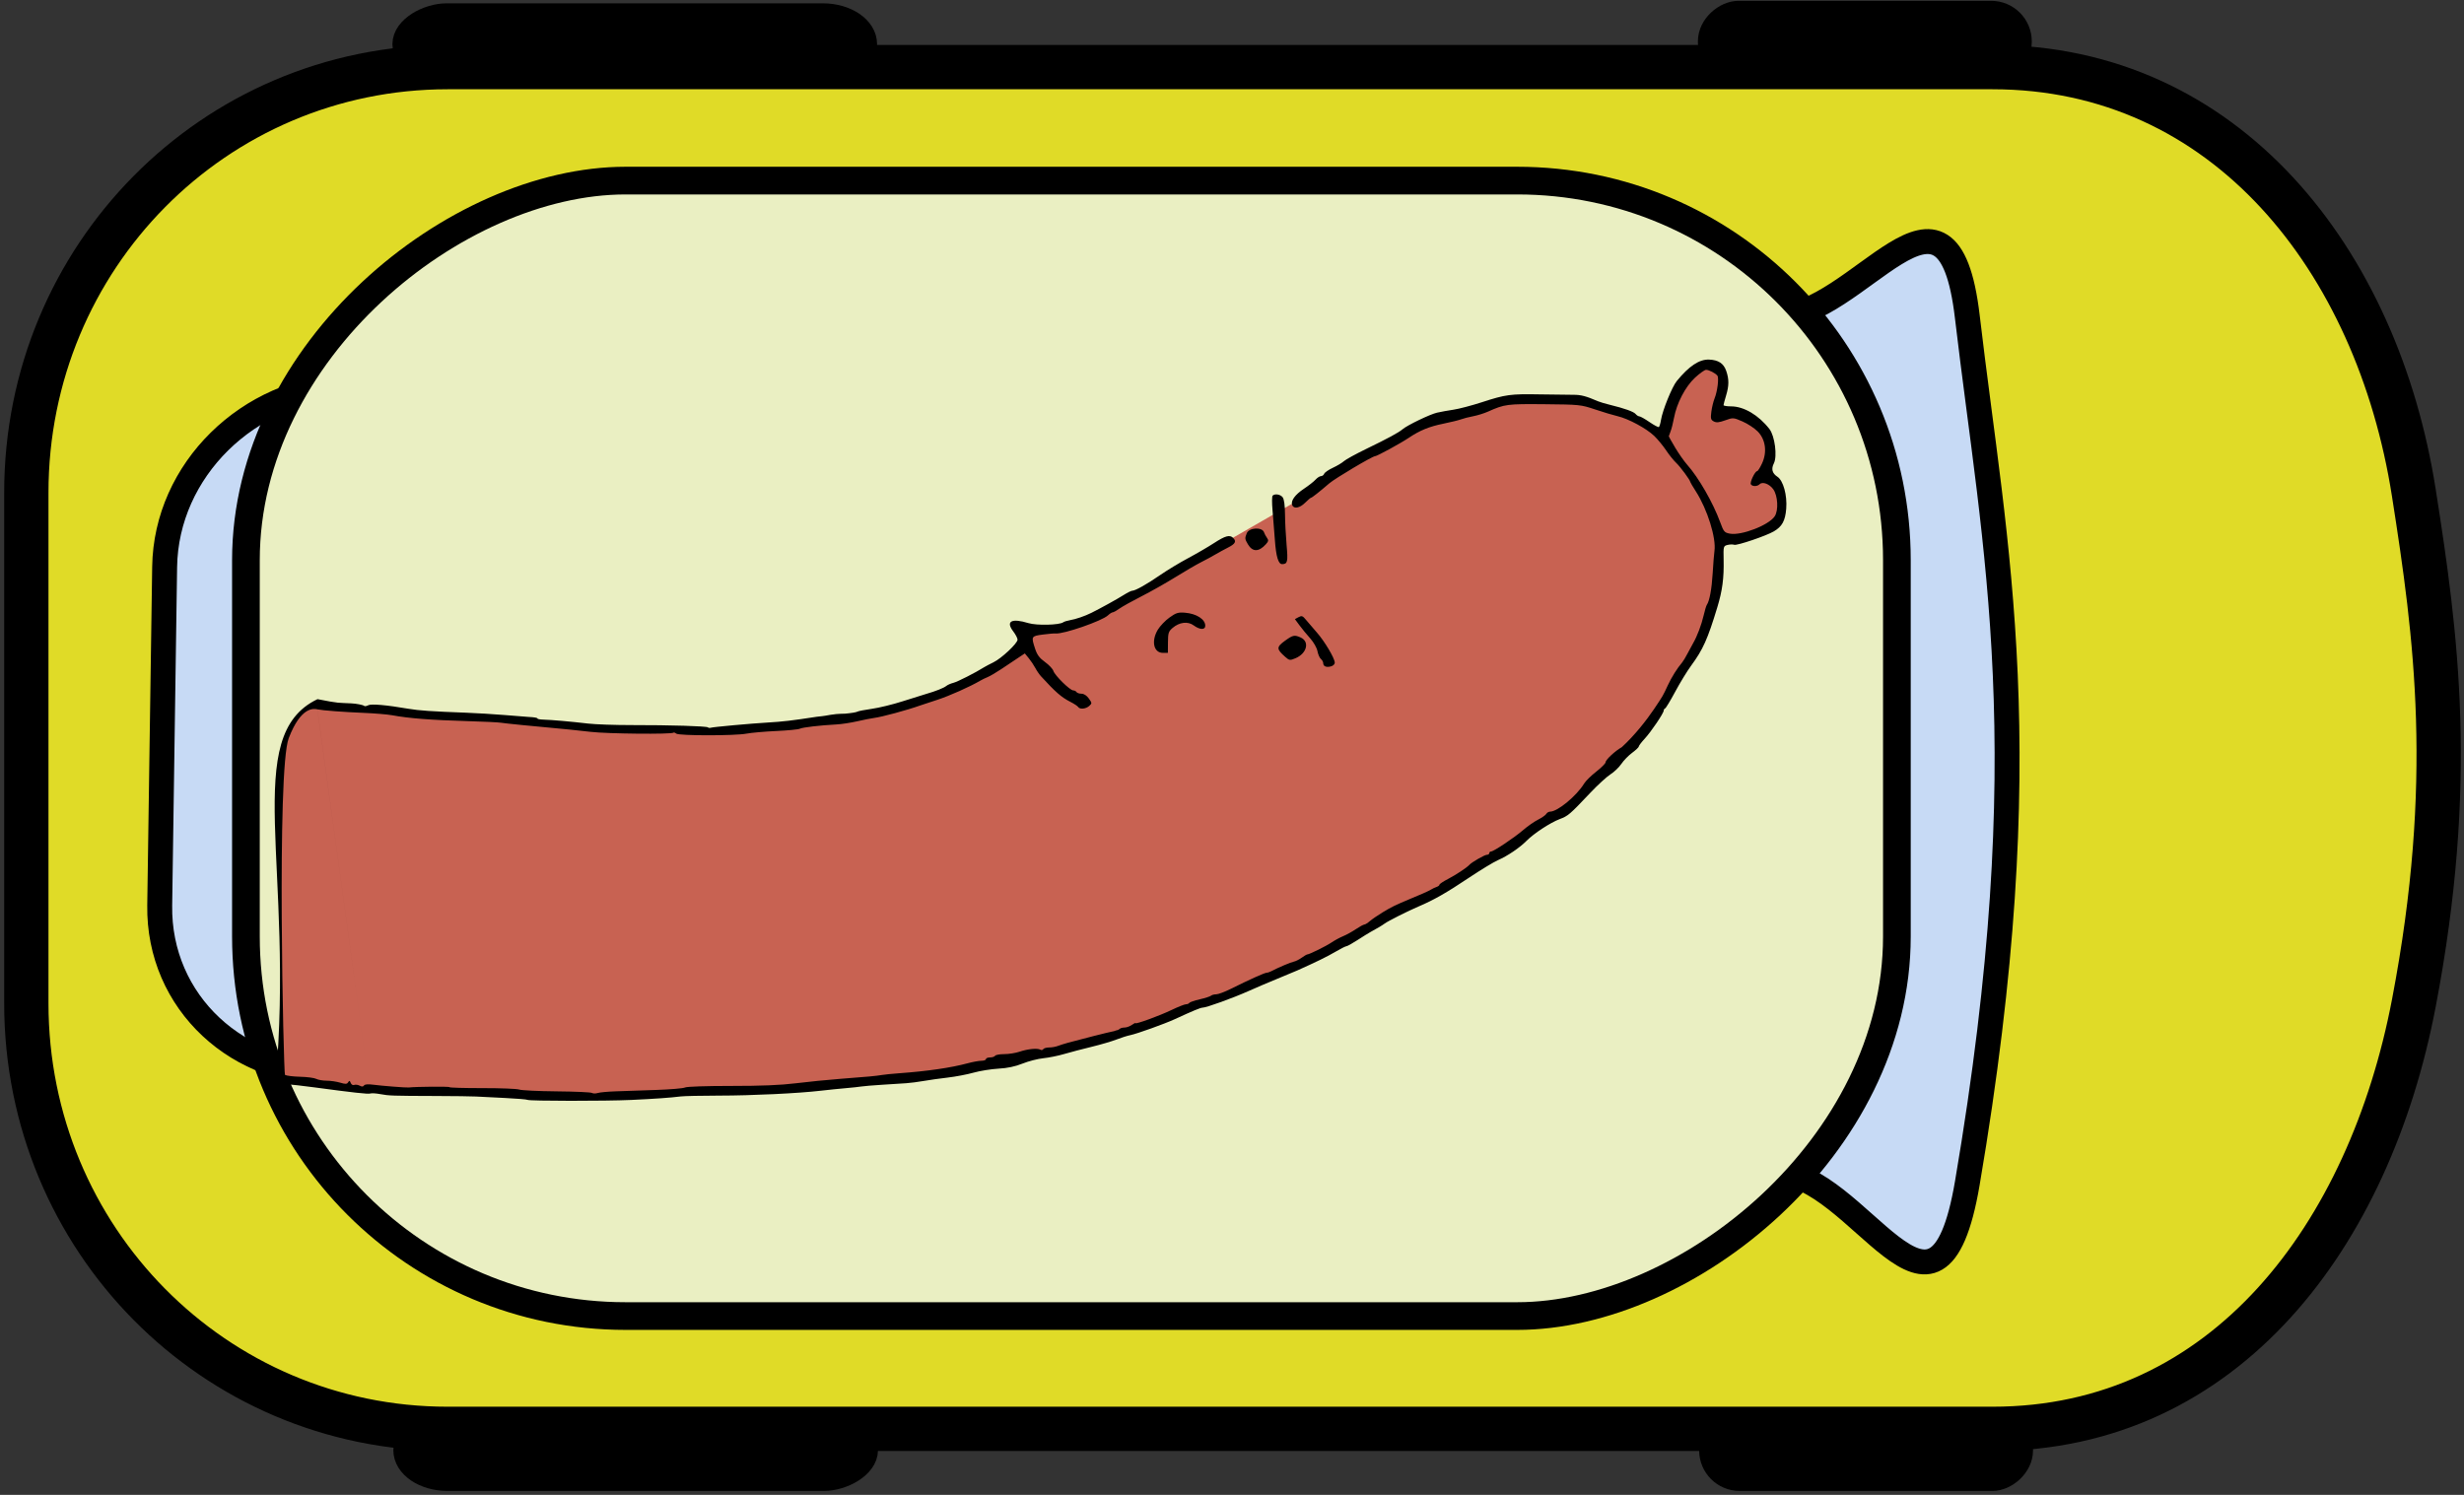<?xml version="1.0" encoding="UTF-8" standalone="no"?>
<!-- Created with Inkscape (http://www.inkscape.org/) -->

<svg
   xmlns:dc="http://purl.org/dc/elements/1.1/"
   xmlns:cc="http://creativecommons.org/ns#"
   xmlns:rdf="http://www.w3.org/1999/02/22-rdf-syntax-ns#"
   xmlns:svg="http://www.w3.org/2000/svg"
   xmlns="http://www.w3.org/2000/svg"
   xmlns:sodipodi="http://sodipodi.sourceforge.net/DTD/sodipodi-0.dtd"
   xmlns:inkscape="http://www.inkscape.org/namespaces/inkscape"
   width="89"
   height="54"
   id="svg3997"
   version="1.1"
   inkscape:version="0.48.0 r9654"
   sodipodi:docname="New document 26">
  <rect width="100%" height="100%" fill="#333333" stroke="none"/>
  <defs
     id="defs3999" />
  <sodipodi:namedview
     id="base"
     pagecolor="#ffffff"
     bordercolor="#666666"
     borderopacity="1.0"
     inkscape:pageopacity="0.0"
     inkscape:pageshadow="2"
     inkscape:zoom="7.9195959"
     inkscape:cx="57.870589"
     inkscape:cy="28.492998"
     inkscape:document-units="px"
     inkscape:current-layer="layer1"
     showgrid="false"
     inkscape:window-width="1280"
     inkscape:window-height="723"
     inkscape:window-x="0"
     inkscape:window-y="24"
     inkscape:window-maximized="1" />
  <g
     inkscape:label="Layer 1"
     inkscape:groupmode="layer"
     id="layer1"
     transform="translate(0,-998.362)">
    <rect
       style="fill:#000000;fill-opacity:1;fill-rule:nonzero;stroke:#000000;stroke-width:0.9;stroke-linecap:round;stroke-linejoin:round;stroke-miterlimit:4;stroke-opacity:1;stroke-dasharray:none"
       id="rect3887-5-5-1"
       width="2.05"
       height="11.16"
       x="998.842"
       y="-72.938"
       ry="1.015"
       transform="matrix(0,1,-1,0,0,0)" />
    <path
       style="fill:#528dd5;fill-opacity:1;fill-rule:nonzero;stroke:none"
       d="m 87.484,1016.14 c 0.812,5.165 1.531,10.442 0,18.447 -1.599,8.362 -6.787,15.373 -15.218,15.373 l -55.8,0 c -8.431,0 -15.218,-6.856 -15.218,-15.373 l 0,-18.447 c 0,-8.516 6.787,-15.373 15.218,-15.373 l 55.8,0 c 8.431,0 13.897,6.961 15.218,15.373 z"
       id="rect2985-0-9-4-3"
       inkscape:connector-curvature="0"
       sodipodi:nodetypes="sssssssss" />
    <path
       style="fill:#e0db27;fill-opacity:1;stroke:#000000;stroke-width:1.6;stroke-miterlimit:4;stroke-opacity:1"
       d="m 87.187,1016.158 c 0.812,5.165 1.531,10.442 0,18.447 -1.599,8.362 -6.787,15.373 -15.218,15.373 l -55.8,0 c -8.431,0 -15.218,-6.856 -15.218,-15.373 l 0,-18.447 c 0,-8.516 6.787,-15.372 15.218,-15.372 l 55.8,0 c 8.431,0 13.897,6.961 15.218,15.372 z"
       id="rect2985-9-8-4"
       inkscape:connector-curvature="0"
       sodipodi:nodetypes="sssssssss" />
    <rect
       style="fill:#000000;fill-opacity:1;fill-rule:nonzero;stroke:#000000;stroke-width:0.9;stroke-linecap:round;stroke-linejoin:round;stroke-miterlimit:4;stroke-opacity:1;stroke-dasharray:none"
       id="rect3887-0-3-2-7"
       width="2.05"
       height="16.606"
       x="998.932"
       y="-31.23"
       ry="1.51"
       transform="matrix(0,1,-1,0,0,0)" />
    <rect
       style="fill:#000000;fill-opacity:1;fill-rule:nonzero;stroke:#000000;stroke-width:0.9;stroke-linecap:round;stroke-linejoin:round;stroke-miterlimit:4;stroke-opacity:1;stroke-dasharray:none"
       id="rect3887-0-4-1-2-2"
       width="2.05"
       height="16.606"
       x="1049.721"
       y="-31.263"
       ry="1.51"
       transform="matrix(0,1,-1,0,0,0)" />
    <rect
       style="fill:#000000;fill-opacity:1;fill-rule:nonzero;stroke:#000000;stroke-width:0.9;stroke-linecap:round;stroke-linejoin:round;stroke-miterlimit:4;stroke-opacity:1;stroke-dasharray:none"
       id="rect3887-0-4-6-9-3-5"
       width="2.05"
       height="11.16"
       x="1049.721"
       y="-72.983"
       ry="1.015"
       transform="matrix(0,1,-1,0,0,0)" />
    <path
       style="fill:#c7daf5;fill-opacity:1;fill-rule:nonzero;stroke:#000000;stroke-width:0.9;stroke-linecap:round;stroke-linejoin:round;stroke-miterlimit:4;stroke-opacity:1"
       d="m 71.06,1009.805 c 0.986,8.41 2.668,15.635 0,31.295 -1.13,6.631 -3.886,-0.396 -6.967,-0.396 -3.08,0 -3.853,3.978 -3.766,0.219 l 0.717,-31.097 c 0.087,-3.759 -0.031,0 3.049,0 3.08,0 6.249,-6.146 6.967,-0.021 z"
       id="rect3773-6-6-5"
       inkscape:connector-curvature="0"
       sodipodi:nodetypes="sssssss" />
    <path
       style="fill:#c7daf5;fill-opacity:1;fill-rule:nonzero;stroke:#000000;stroke-width:0.9;stroke-linecap:round;stroke-linejoin:round;stroke-miterlimit:4;stroke-opacity:1"
       d="m 19.059,1018.332 -0.178,12.233 c -0.051,3.488 -3.016,6.409 -6.648,6.549 -3.632,0.14 -6.515,-2.555 -6.464,-6.043 l 0.178,-12.232 c 0.051,-3.488 3.016,-6.409 6.648,-6.549 3.632,-0.14 6.515,2.555 6.464,6.043 z"
       id="rect3777-37-9-22-7-3"
       inkscape:connector-curvature="0" />
    <rect
       style="fill:#eaefc2;fill-opacity:1;fill-rule:nonzero;stroke:#000000;stroke-width:1;stroke-opacity:1"
       id="rect4898-2-8"
       width="41.017"
       height="59.633"
       x="1004.886"
       y="-68.516"
       ry="13.711"
       transform="matrix(0,1,-1,0,0,0)" />
    <g
       id="g4543-8"
       transform="matrix(0,0.06,-0.06,0,195.836,895.971)">
      <path
         inkscape:connector-curvature="0"
         id="path4541-7"
         d="m 2131.25,3070.722 0.391,7.031 7.031,7.812 11.719,5.859 12.109,2.344 26.562,2.344 20.703,-1.172 24.219,0.781 28.906,-0.781 37.109,-0.391 43.75,0 12.891,0.781 4.688,-35.938 2.734,-30.859 2.734,-87.5 -1.953,-121.484 -3.516,-35.547 -8.594,-88.672 -17.188,-83.984 -27.734,-80.078 -21.484,-53.125 -33.203,-60.938 -17.578,-32.812 -39.062,-57.031 -8.594,-13.672 -21.094,-19.531 -31.25,-28.516 -21.094,-11.328 -23.047,-15.234 -36.719,-10.547 -25,0.391 1.562,-13.672 -10.938,-22.266 -18.359,-1.562 -8.594,7.812 -17.969,-1.562 -14.453,6.641 -7.812,16.406 1.172,7.031 -7.422,0.781 -17.578,-1.562 -3.125,10.547 7.422,10.938 16.016,9.766 18.359,6.641 -13.672,21.484 -7.422,39.453 1.172,37.891 16.406,47.266 16.016,31.25 22.656,33.984 5.469,7.812 23.828,41.406 35.156,60.938 14.062,29.297 6.641,28.125 9.766,6.25 20.703,34.766 14.453,40.625 8.984,53.125 5.078,53.516 -3.125,83.203 -4.688,58.594 -5.078,60.156 -1.953,27.734 z"
         style="fill:#c86252;fill-opacity:1;stroke:none" />
      <path
         sodipodi:nodetypes="ccsscscccccscscssscccscccsccccssssccsscscccsscscscscssscccssccsssssccsccsssscssssscccsscscscsscscccsccccssssssccscsssccsssccscccccsssccssscsscccscscscscccsssssccccscsssscccccccccsscsscscsscscscccscccscscsscccssccccccsscccssssscscsscscssssscsccccccssscscsccccccscccscccsssssccscsccsssccccccccccscccccccccccccssccccccccscscccccsssscccsccssscccsscsccc"
         inkscape:connector-curvature="0"
         id="path2987-3-7"
         d="m 2133.581,3072.878 c -0.435,2.18 -1.856,9.852 17.372,17.238 19.229,7.385 202.2,3.087 202.716,2.263 0.516,-0.825 1.024,-4.944 1.128,-9.153 0.104,-4.209 0.678,-8.567 1.276,-9.684 0.598,-1.117 1.087,-3.921 1.087,-6.231 0,-2.31 0.532,-5.975 1.182,-8.144 0.972,-3.242 0.932,-4.099 -0.222,-4.812 -1.151,-0.712 -1.084,-0.99 0.376,-1.55 1.023,-0.393 1.544,-1.296 1.226,-2.126 -0.305,-0.794 -0.104,-2.284 0.445,-3.31 0.69,-1.288 0.654,-2.08 -0.115,-2.556 -0.718,-0.444 -0.89,-2.381 -0.484,-5.442 0.711,-5.358 1.855,-19.964 1.683,-21.491 -0.506,-4.506 -0.662,-24.5 -0.191,-24.501 0.331,-5e-4 0.589,-8.888 0.575,-19.75 -0.014,-10.862 0.377,-20.874 0.869,-22.249 0.492,-1.375 0.978,-11.513 1.08,-22.529 0.102,-11.016 0.527,-20.582 0.945,-21.259 0.418,-0.676 0.44,-2.239 0.048,-3.471 -0.392,-1.233 -0.845,-6.066 -1.006,-10.741 -0.161,-4.675 -0.532,-15.594 -0.825,-24.265 -0.292,-8.671 -0.963,-16.571 -1.491,-17.557 -0.543,-1.015 -0.949,-13.042 -0.937,-27.735 0.015,-18.048 -0.471,-29.899 -1.6,-38.943 -0.892,-7.15 -2.101,-19.3 -2.687,-27 -1.269,-16.7 -1.671,-21.023 -2.324,-25 -0.271,-1.65 -0.722,-6.15 -1.002,-10 -1.252,-17.227 -3.32,-31.441 -6.037,-41.5 -0.817,-3.025 -1.491,-6.737 -1.497,-8.25 -0.01,-1.512 -0.462,-2.75 -1.012,-2.75 -0.55,0 -1,-1.098 -1,-2.441 0,-1.343 -0.45,-2.719 -1,-3.059 -0.55,-0.34 -1,-2.826 -1,-5.524 0,-2.698 -0.654,-6.834 -1.453,-9.191 -1.672,-4.93 -2.249,-10.84 -1.221,-12.504 0.389,-0.629 0.249,-1.426 -0.31,-1.771 -0.559,-0.345 -1.016,-1.93 -1.016,-3.522 0,-1.592 -0.403,-3.928 -0.896,-5.191 -0.493,-1.263 -1.387,-4.097 -1.987,-6.297 -2.107,-7.725 -6.239,-24.021 -6.593,-26 -0.197,-1.1 -0.452,-2.112 -0.566,-2.25 -0.115,-0.138 -0.265,-0.662 -0.333,-1.167 -0.069,-0.504 -0.463,-1.254 -0.875,-1.667 -0.412,-0.412 -0.75,-1.7 -0.75,-2.861 0,-1.161 -0.701,-3.111 -1.557,-4.333 -0.856,-1.222 -1.351,-2.223 -1.099,-2.223 0.844,0 -4.412,-14.427 -7.895,-21.672 -1.897,-3.945 -3.449,-7.856 -3.449,-8.691 0,-0.836 -0.373,-1.75 -0.829,-2.032 -0.456,-0.282 -1.429,-3.121 -2.161,-6.309 -0.733,-3.188 -1.709,-6.224 -2.171,-6.747 -0.461,-0.522 -0.839,-1.949 -0.839,-3.17 0,-1.221 -1.537,-5.294 -3.416,-9.05 -5.243,-10.484 -9.584,-20.132 -9.584,-21.302 0,-0.58 -0.413,-1.837 -0.918,-2.792 -2.147,-4.06 -5.465,-11.877 -5.771,-13.597 -0.182,-1.023 -1.227,-3.118 -2.321,-4.654 -1.094,-1.537 -1.989,-3.049 -1.989,-3.36 0,-1.23 -4.974,-11.324 -7.206,-14.625 -1.302,-1.925 -3.01,-5.075 -3.795,-7 -0.786,-1.925 -2.682,-5.365 -4.214,-7.645 -1.532,-2.28 -2.785,-4.573 -2.785,-5.097 0,-0.524 -0.931,-2.025 -2.069,-3.337 -1.138,-1.312 -3.571,-4.868 -5.408,-7.903 -3.145,-5.197 -4.035,-7.019 -7.94,-16.268 -0.871,-2.062 -2.296,-5.438 -3.167,-7.5 -0.871,-2.062 -2.009,-4.425 -2.529,-5.25 -0.52,-0.825 -1.21,-2.288 -1.533,-3.25 -0.323,-0.963 -0.938,-1.75 -1.366,-1.75 -0.428,0 -2,-2.362 -3.493,-5.25 -2.383,-4.609 -6.815,-11.294 -8.451,-12.75 -1.568,-1.394 -6.043,-9.155 -6.043,-10.479 0,-0.837 -0.45,-1.521 -1,-1.521 -0.55,0 -1,-0.474 -1,-1.053 0,-1.573 -8.383,-14.112 -13.006,-19.454 -2.225,-2.571 -4.993,-6.547 -6.15,-8.834 -1.157,-2.287 -2.72,-4.519 -3.474,-4.959 -0.753,-0.44 -1.37,-1.478 -1.37,-2.308 0,-4.501 -9.484,-15.968 -16.973,-20.523 -1.518,-0.923 -4.726,-4.196 -7.13,-7.274 -2.404,-3.078 -4.928,-5.596 -5.609,-5.596 -1.5,0 -6.805,-5.691 -9.113,-9.777 -7.088,-7.725 -16.088,-14.794 -23.03,-19.473 -8.058,-5.403 -7.646,-5.164 -14.145,-8.193 -5.004,-2.332 -10.308,-5.654 -13.858,-8.681 -0.747,-0.637 -3.222,-2.122 -5.5,-3.301 -2.278,-1.179 -5.042,-2.675 -6.142,-3.324 -3.873,-2.287 -11.059,-5.011 -16.5,-6.255 -3.025,-0.692 -5.95,-1.57 -6.5,-1.952 -2.323,-1.612 -9.646,-2.967 -19,-3.517 -5.5,-0.323 -11.575,-0.809 -13.5,-1.08 -7.785,-1.096 -24.952,4.262 -35.718,11.15 -2.926,1.872 -5.514,3.404 -5.751,3.404 -1.041,0 -9.26,6.065 -11.531,8.509 -1.375,1.48 -4.75,4.194 -7.5,6.031 -2.75,1.837 -6.656,5.055 -8.68,7.15 -4.489,4.648 -10.384,15.569 -11.893,22.036 -0.613,2.626 -2.443,8.732 -4.067,13.569 -2.874,8.559 -2.958,9.377 -3.156,30.5 -0.211,22.513 -0.023,23.951 4.449,33.958 1.045,2.339 2.306,6.389 2.802,9 0.496,2.611 1.333,5.879 1.86,7.263 0.527,1.384 1.706,6.182 2.619,10.661 1.741,8.535 4.035,14.141 8.522,20.822 3.373,5.022 11.044,19.111 11.044,20.282 0,1.589 13.322,24.026 16.362,27.556 4.915,5.708 8.638,10.423 8.638,10.938 0,0.314 1.35,1.92 3,3.57 3.261,3.261 3.921,6.863 1.433,7.818 -2.552,0.979 -6.253,-1.688 -9.846,-7.096 -1.852,-2.788 -4.317,-5.926 -5.477,-6.974 -1.16,-1.048 -2.11,-2.524 -2.11,-3.281 0,-0.757 -0.642,-1.623 -1.427,-1.924 -0.785,-0.301 -2.404,-2.65 -3.598,-5.219 -1.194,-2.569 -2.994,-5.571 -4,-6.671 -1.006,-1.1 -4.337,-7.175 -7.403,-13.5 -6.338,-13.076 -9.773,-19.416 -11.828,-21.83 -2.422,-2.846 -8.971,-16.46 -9.944,-20.67 -0.508,-2.2 -1.324,-6.7 -1.814,-10 -0.49,-3.3 -2.501,-10.95 -4.47,-17 -4.671,-14.358 -5.054,-17.185 -4.732,-35 0.149,-8.25 0.261,-17.315 0.25,-20.145 -0.018,-4.556 0.778,-7.576 3.917,-14.855 0.474,-1.1 1.413,-4.25 2.087,-7 2.19,-8.943 4.139,-14.403 5.564,-15.585 0.768,-0.638 1.413,-1.667 1.432,-2.287 0.019,-0.62 1.564,-3.357 3.432,-6.083 1.868,-2.725 3.212,-5.254 2.987,-5.619 -0.226,-0.365 -2.143,-0.941 -4.262,-1.279 -5.829,-0.932 -19.935,-6.649 -23.418,-9.49 -9.031,-7.367 -13.164,-13.584 -12.934,-19.456 0.22,-5.601 2.285,-8.755 6.753,-10.31 5.064,-1.763 8.944,-1.737 14.998,0.099 2.7,0.819 5.246,1.494 5.659,1.5 0.412,0.01 0.75,-2.027 0.75,-4.518 0,-7.715 5.257,-16.614 13.662,-23.125 4.172,-3.232 16.386,-4.805 20.638,-2.658 3.39,1.712 6.002,1.026 8.063,-2.12 2.322,-3.544 11.104,-5.966 19.258,-5.312 7.279,0.584 10.716,2.465 13.646,7.466 2.731,4.663 8.68,22.255 8.066,23.854 -0.301,0.785 -0.259,2.578 0.095,3.986 0.629,2.505 0.815,2.555 8.858,2.378 11.135,-0.245 18.623,0.747 28.716,3.807 19.188,5.817 25.401,8.607 35.146,15.78 3.19,2.348 10.2,6.633 15.577,9.521 5.377,2.888 9.927,5.633 10.11,6.101 0.183,0.467 0.765,0.85 1.293,0.85 1.546,0 12.764,7.578 16.944,11.445 2.113,1.955 4.226,3.555 4.694,3.555 0.469,0 2.176,1.796 3.794,3.991 1.618,2.195 4.627,5.125 6.686,6.51 2.059,1.386 4.889,4.333 6.288,6.55 1.399,2.217 6.449,7.725 11.221,12.24 13.07,12.366 13.779,13.193 15.757,18.392 2.149,5.647 8.626,15.525 13.031,19.873 4.167,4.113 9.152,11.48 11.657,17.227 1.131,2.594 5.973,10.567 10.761,17.717 8.859,13.23 13.314,21.046 17.101,30 2.639,6.239 8.805,18.499 10.311,20.5 1.083,1.439 2.746,4.226 5.072,8.5 0.599,1.1 2.769,4.596 4.823,7.769 2.054,3.173 3.734,6.186 3.734,6.696 0,0.51 1.532,3.541 3.405,6.737 2.964,5.058 6.046,11.349 11.166,22.798 0.738,1.65 2.991,7.05 5.006,12 2.015,4.95 5.373,12.825 7.463,17.5 4.164,9.317 9.96,25.35 9.96,27.55 0,1.262 1.784,5.572 7.016,16.95 2.777,6.039 8.699,22.535 9.514,26.5 0.396,1.925 1.605,5.75 2.687,8.5 1.083,2.75 3.058,9.5 4.389,15 1.331,5.5 3.282,12.925 4.335,16.5 1.053,3.575 2.188,9.2 2.522,12.5 0.334,3.3 1.782,8.925 3.217,12.5 1.78,4.434 2.752,9.043 3.057,14.5 0.246,4.4 1.332,11.15 2.414,15 1.082,3.85 2.41,10.825 2.95,15.5 0.54,4.675 1.46,11.2 2.043,14.5 0.584,3.3 1.196,8.025 1.361,10.5 0.165,2.475 0.582,9 0.926,14.5 0.344,5.5 0.815,11.125 1.045,12.5 0.23,1.375 0.688,5.65 1.017,9.5 0.329,3.85 1.018,10.6 1.531,15 1.593,13.662 2.911,41.138 2.94,61.298 0.015,10.614 0.241,20.964 0.501,23 0.759,5.936 1.455,15.756 2.103,29.702 0.728,15.654 0.699,61.259 -0.039,62.453 -0.289,0.467 -0.802,6.632 -1.14,13.698 -0.338,7.067 -0.732,14.874 -0.874,17.349 -0.143,2.475 -0.286,13.5 -0.319,24.5 -0.078,26.023 -0.143,27.895 -1.15,33.289 -0.468,2.505 -0.619,5.157 -0.336,5.895 m 0,0 c 0.455,1.186 -0.556,10.357 -3.727,33.816 -0.988,7.309 -1.416,11.203 -2.552,23.227 -130.441,-11.737 -209.021,21.102 -231.157,-25.305 2.683,-13.536 2.108,-12.195 2.54,-20.422 0.166,-3.163 0.943,-7.091 1.517,-7.664 0.329,-0.329 0.158,-1.423 -0.381,-2.43 -0.973,-1.818 -0.176,-10.913 2.139,-24.406 1.045,-6.091 1.57,-13.818 2.344,-34.5 0.237,-6.325 0.878,-16.9 1.425,-23.5 0.547,-6.6 1.038,-12.787 1.092,-13.75 0.233,-4.161 0.513,-5.75 1.014,-5.75 0.295,-2e-4 0.583,-1.688 0.64,-3.75 0.133,-4.775 1.169,-16.474 2.368,-26.75 0.513,-4.4 0.923,-16.1 0.911,-26 -0.029,-23.438 0.627,-45.344 1.381,-46.098 0.329,-0.329 0.424,-1.116 0.211,-1.75 -0.456,-1.361 -2.535,-24.128 -3.118,-34.152 -0.539,-9.266 -1.161,-14.547 -3.499,-29.746 -0.841,-8.92 -1.665,-7.487 -1.853,-17.011 -0.296,-3.433 -0.83,-6.7 -1.186,-7.258 -0.356,-0.559 -1.136,-4.527 -1.733,-8.819 -0.597,-4.292 -2.631,-12.61 -4.52,-18.484 -1.889,-5.874 -3.887,-12.256 -4.44,-14.181 -1.644,-5.725 -3.614,-10.677 -4.827,-12.139 -0.626,-0.754 -1.469,-2.689 -1.873,-4.299 -0.618,-2.462 -6.109,-13.251 -9.448,-18.562 -0.519,-0.825 -1.821,-3.3 -2.895,-5.5 -2.372,-4.862 -11.431,-14.5 -13.628,-14.5 -0.874,0 -3.13,1.175 -5.012,2.611 -6.109,4.66 -8.066,1.019 -4.944,-9.202 1.509,-4.943 1.178,-18.64 -0.506,-20.909 -0.408,-0.55 -0.972,-2.35 -1.253,-4 -0.621,-3.642 -2.442,-8.955 -4.455,-13 -2.823,-5.67 -8.249,-15.483 -10.765,-19.469 -1.386,-2.195 -2.519,-4.468 -2.519,-5.051 0,-1.845 -3.922,-8.84 -9.415,-16.791 -2.922,-4.229 -7.468,-11.739 -10.103,-16.689 -2.635,-4.95 -6.746,-12.014 -9.136,-15.697 -4.494,-6.925 -5.204,-9.545 -3.146,-11.603 2.094,-2.094 3.561,-1.319 5.774,3.05 1.184,2.337 3.089,5.825 4.233,7.75 1.144,1.925 3.215,5.75 4.601,8.5 1.386,2.75 5.448,9.725 9.026,15.5 3.578,5.775 8.792,15.004 11.586,20.509 2.794,5.505 6.093,11.424 7.33,13.154 1.238,1.73 2.25,3.554 2.25,4.053 0,0.499 0.833,1.801 1.85,2.893 3.354,3.6 11.367,26.749 10.866,31.391 -0.089,0.825 0.207,4.312 0.659,7.75 0.922,7.022 1.097,7.117 8.573,4.672 3.656,-1.196 5.583,-2.634 7.956,-5.938 1.722,-2.398 4.136,-4.673 5.364,-5.054 2.721,-0.846 11.732,-10.009 11.732,-11.929 0,-0.76 0.45,-1.66 1,-2 0.55,-0.34 1,-1.686 1,-2.991 0,-1.471 1.09,-3.149 2.868,-4.415 2.759,-1.964 2.931,-1.974 4.5,-0.239 1.826,2.018 2.167,5.697 0.617,6.654 -0.558,0.345 -1.934,2.429 -3.058,4.633 -2.773,5.436 -5.812,8.931 -15.428,17.745 -1.1,1.008 -3.35,2.548 -5,3.421 -1.65,0.873 -4.297,2.651 -5.882,3.951 l -2.882,2.364 2.882,4.326 c 1.585,2.379 4.565,6.852 6.621,9.939 2.057,3.087 4.194,6.738 4.75,8.113 0.556,1.375 1.543,3.4 2.192,4.5 3.549,6.008 9.173,18.635 11.495,25.808 1.458,4.506 2.973,9.092 3.365,10.192 2.877,8.065 6.986,23.259 7.573,28 0.204,1.65 1.097,6.15 1.982,10 0.886,3.85 1.742,9.475 1.901,12.5 0.521,9.888 1.757,20.468 2.578,22.074 0.443,0.866 1.065,7.261 1.382,14.213 0.318,6.951 1.031,15.018 1.586,17.926 1.324,6.946 1.31,40.654 -0.017,42.254 -0.556,0.67 -0.817,1.412 -0.58,1.649 1.085,1.085 0.703,39.933 -0.49,49.885 -0.494,4.125 -1.106,9.75 -1.359,12.5 -2.119,23.016 -3.749,39.407 -4.128,41.5 -0.249,1.375 -0.677,10.15 -0.95,19.5 -0.663,22.666 -1.683,35.862 -3.554,46 -0.508,2.75 -1.149,10.4 -1.425,17 -0.523,12.511 -1.437,24.575 -2.121,28 m -47.945,-505.932 c -2.214,-1.327 -5.509,-4.48 -7.324,-7.006 -2.846,-3.963 -3.247,-5.244 -2.921,-9.328 0.554,-6.948 3.942,-12.234 7.841,-12.234 2.607,0 2.513,3.29 -0.198,6.958 -2.606,3.524 -1.984,8.639 1.548,12.745 2.068,2.405 3.046,2.716 8.655,2.754 l 6.324,0.043 0,2.995 c -2e-4,5.586 -7.114,7.156 -13.925,3.073 z m -58.1,-53.553 c -3.426,-1.384 -3.86,-9.271 -0.571,-10.383 0.933,-0.316 2.458,-1.13 3.388,-1.811 1.393,-1.019 2.071,-0.894 3.843,0.71 4.69,4.244 4.686,8.022 -0.01,10.796 -3.158,1.865 -3.618,1.913 -6.649,0.689 z m -22.625,-15.572 c -1.339,-1.386 -0.793,-4.69 1,-6.051 1.117,-0.848 4.823,-1.353 10.25,-1.396 4.675,-0.037 12.994,-0.469 18.486,-0.959 10.091,-0.901 11.458,-0.583 11.499,2.678 0.029,2.295 -4.502,3.663 -14.485,4.372 -5.5,0.391 -13.6,1.03 -18,1.422 -4.4,0.391 -8.338,0.362 -8.75,-0.065 z m 87.256,-7.593 c -3.338,-4.608 -3.533,-5.6 -1.835,-9.327 2.502,-5.491 9.611,-3.683 12.475,3.173 1.401,3.353 1.357,3.68 -0.834,6.164 -4.764,5.402 -5.887,5.401 -9.807,-0.01 z m -14.097,-8.019 c -1.033,-1.93 -0.822,-2.493 1.706,-4.547 1.587,-1.289 4.976,-4.199 7.533,-6.466 5.189,-4.601 15.425,-10.698 18.082,-10.771 1.024,-0.028 1.982,0.951 2.344,2.395 0.699,2.783 -0.084,4.557 -2.012,4.557 -0.725,0 -1.84,0.628 -2.477,1.395 -0.637,0.767 -2.757,1.695 -4.712,2.062 -1.997,0.375 -5.377,2.298 -7.714,4.39 -2.288,2.048 -5.828,4.953 -7.866,6.455 l -3.706,2.731 z m -101.968,-226.776 c 3.607,-2.17 8.133,-5.348 10.058,-7.064 7.819,-6.968 23.011,-15.7 34.787,-19.994 5.679,-2.071 6.223,-2.532 6.835,-5.799 1.302,-6.941 -5.116,-23.51 -10.464,-27.015 -3.586,-2.349 -12.377,-1.876 -16.24,0.874 -3.236,2.304 -4.783,6.478 -3.045,8.215 1.433,1.433 1.456,4.405 0.042,5.279 -1.165,0.72 -7.915,-2.499 -7.915,-3.775 0,-0.422 -2.048,-1.73 -4.552,-2.907 -6.873,-3.231 -14.498,-2.218 -19.348,2.571 -1.98,1.955 -4.687,6.072 -6.015,9.149 -2.384,5.524 -2.392,5.655 -0.676,10.429 1.335,3.712 1.484,5.311 0.641,6.885 -0.951,1.776 -1.731,1.969 -5.824,1.44 -2.6,-0.336 -6.215,-1.214 -8.035,-1.951 -4.218,-1.708 -12.388,-2.713 -13.692,-1.683 -1.514,1.195 -3.5,5.065 -3.5,6.819 0,0.856 2.138,3.859 4.75,6.673 5.381,5.795 15.332,10.981 24.25,12.636 3.025,0.561 6.625,1.474 8,2.028 1.375,0.554 2.699,1.036 2.942,1.071 0.243,0.035 3.393,-1.712 7,-3.881 z"
         style="fill:#000000" />
    </g>
  </g>
</svg>
